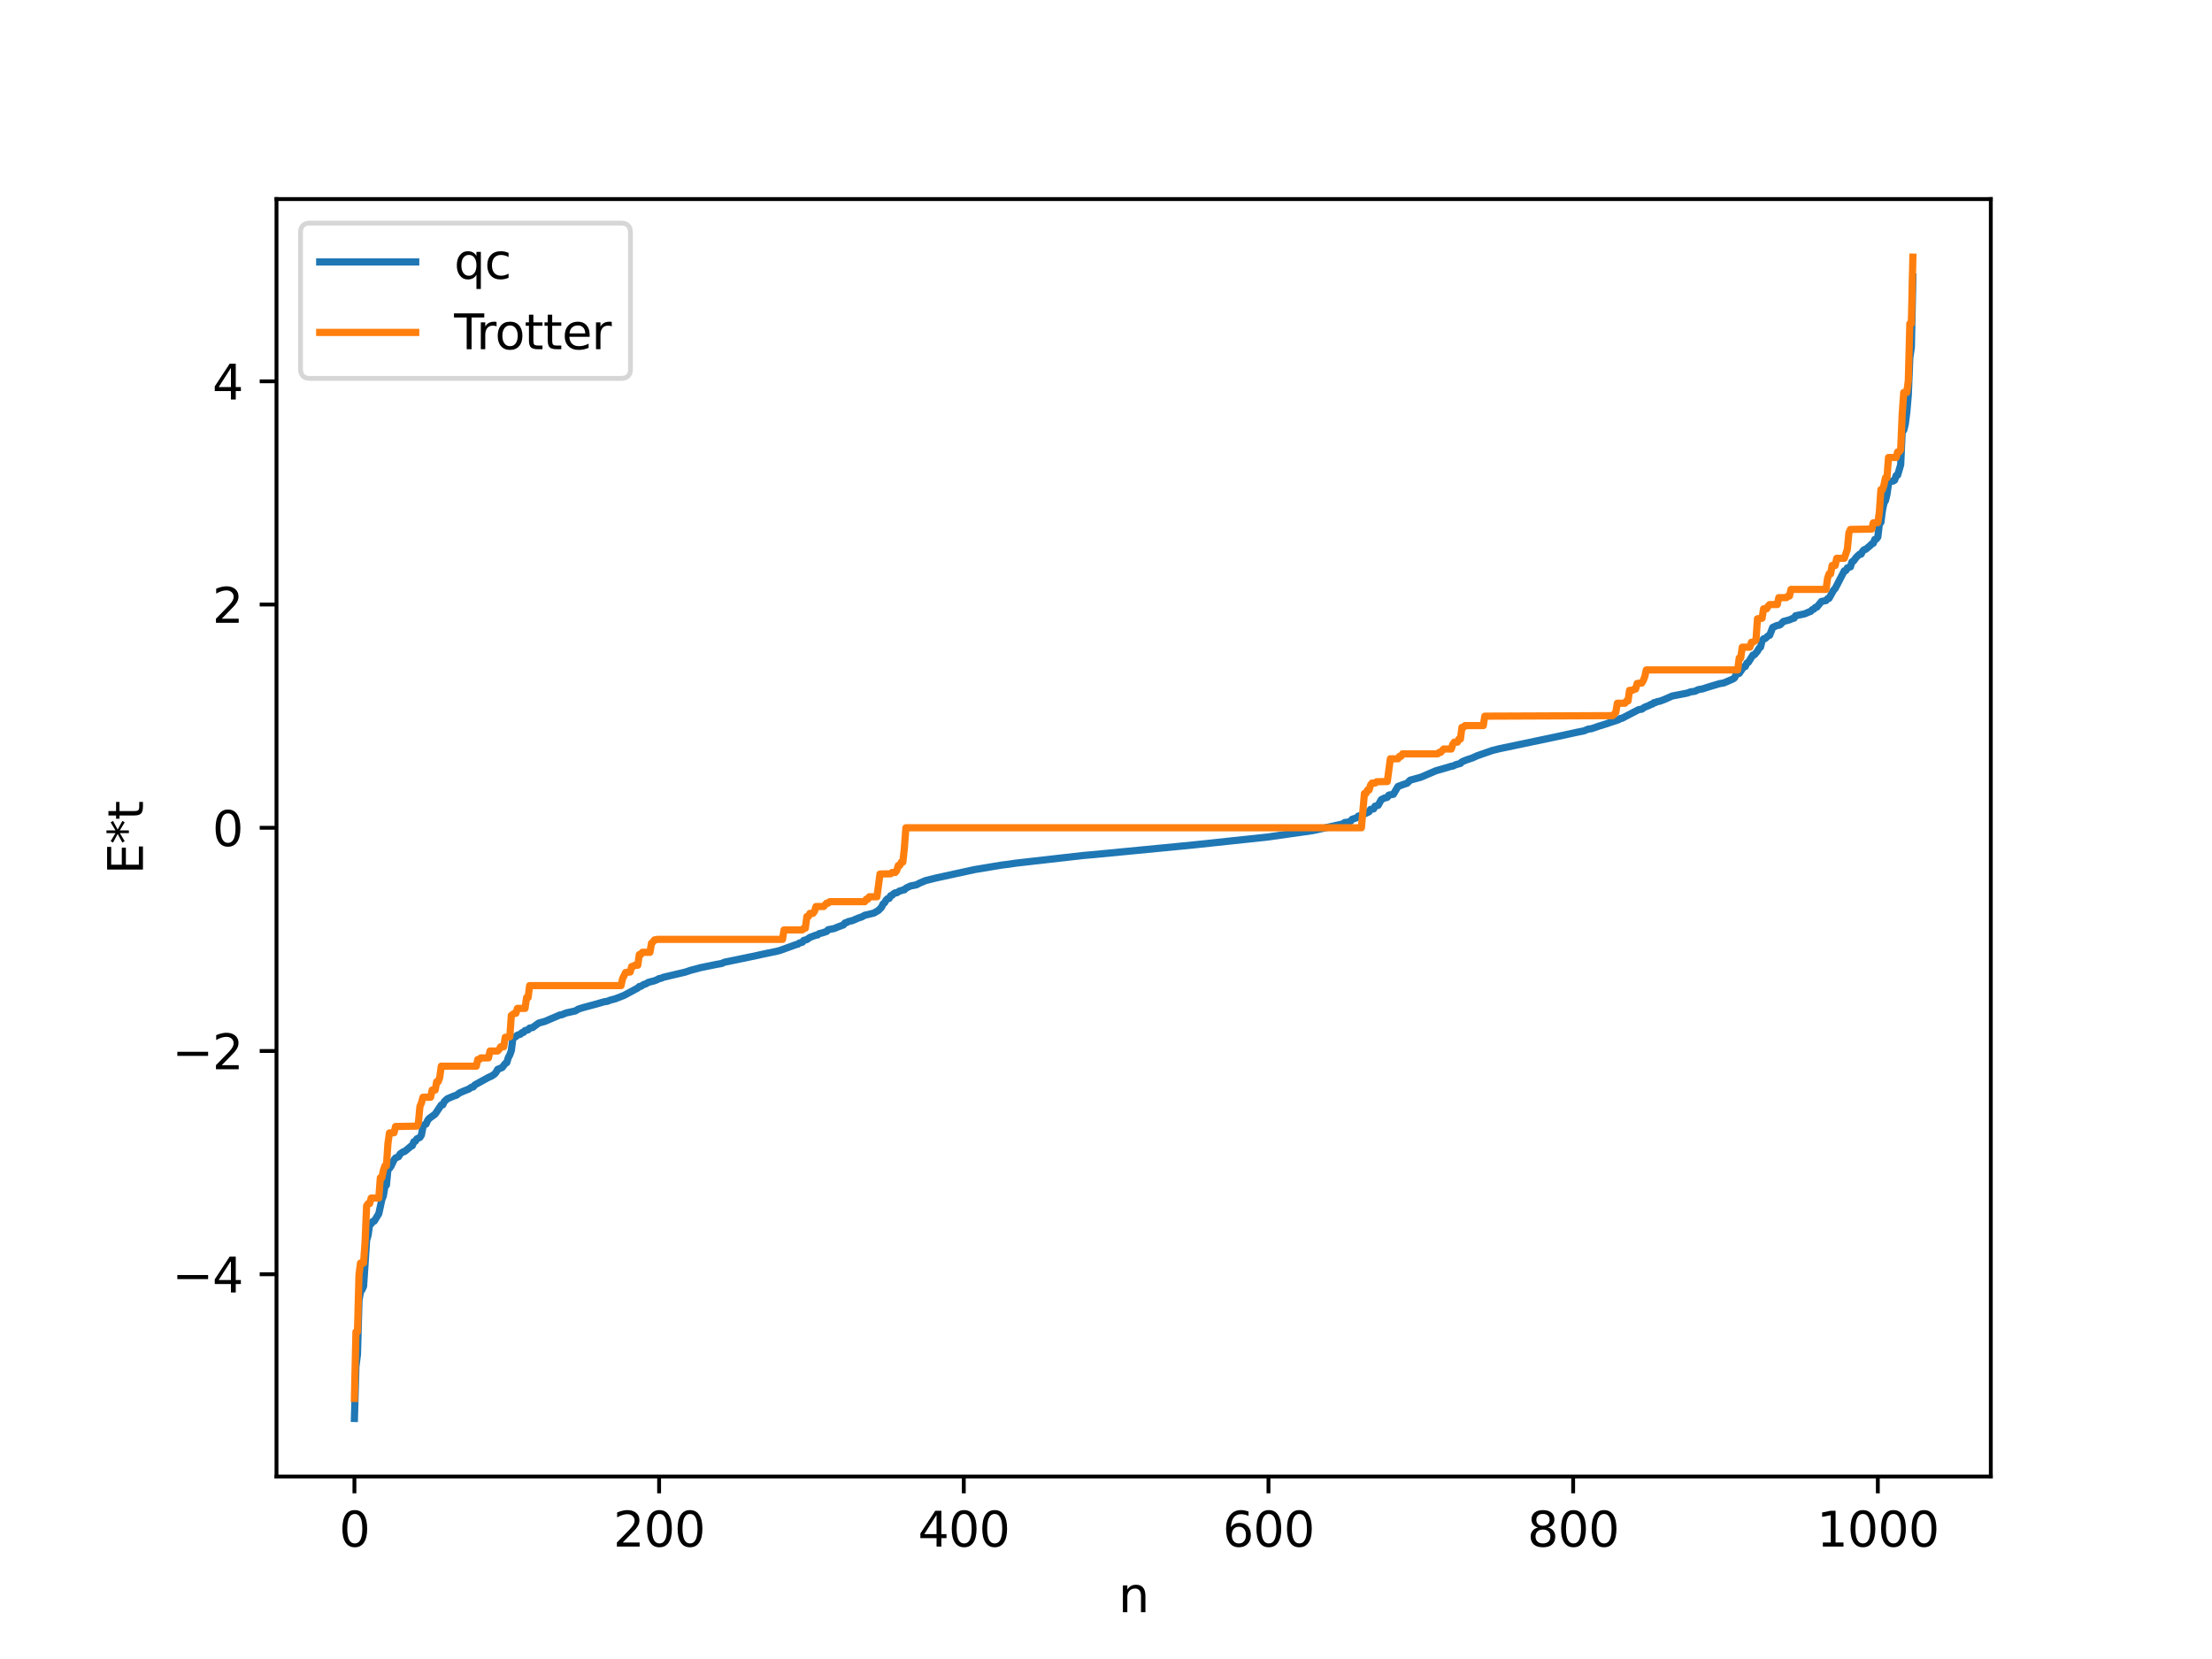 <?xml version="1.0" encoding="utf-8" standalone="no"?>
<!DOCTYPE svg PUBLIC "-//W3C//DTD SVG 1.1//EN"
  "http://www.w3.org/Graphics/SVG/1.1/DTD/svg11.dtd">
<svg xmlns:xlink="http://www.w3.org/1999/xlink" width="460.8pt" height="345.6pt" viewBox="0 0 460.8 345.6" xmlns="http://www.w3.org/2000/svg" version="1.1">
 <defs>
  <style type="text/css">*{stroke-linejoin: round; stroke-linecap: butt}</style>
 </defs>
 <g id="figure_1">
  <g id="patch_1">
   <path d="M 0 345.6 
L 460.8 345.6 
L 460.8 0 
L 0 0 
z
" style="fill: #ffffff"/>
  </g>
  <g id="axes_1">
   <g id="patch_2">
    <path d="M 57.6 307.584 
L 414.72 307.584 
L 414.72 41.472 
L 57.6 41.472 
z
" style="fill: #ffffff"/>
   </g>
   <g id="matplotlib.axis_1">
    <g id="xtick_1">
     <g id="line2d_1">
      <defs>
       <path id="m039eea556d" d="M 0 0 
L 0 3.5 
" style="stroke: #000000; stroke-width: 0.8"/>
      </defs>
      <g>
       <use xlink:href="#m039eea556d" x="73.833" y="307.584" style="stroke: #000000; stroke-width: 0.8"/>
      </g>
     </g>
     <g id="text_1">
      <!-- 0 -->
      <g transform="translate(70.651 322.182) scale(0.1 -0.1)">
       <defs>
        <path id="DejaVuSans-30" d="M 2034 4250 
Q 1547 4250 1301 3770 
Q 1056 3291 1056 2328 
Q 1056 1369 1301 889 
Q 1547 409 2034 409 
Q 2525 409 2770 889 
Q 3016 1369 3016 2328 
Q 3016 3291 2770 3770 
Q 2525 4250 2034 4250 
z
M 2034 4750 
Q 2819 4750 3233 4129 
Q 3647 3509 3647 2328 
Q 3647 1150 3233 529 
Q 2819 -91 2034 -91 
Q 1250 -91 836 529 
Q 422 1150 422 2328 
Q 422 3509 836 4129 
Q 1250 4750 2034 4750 
z
" transform="scale(0.016)"/>
       </defs>
       <use xlink:href="#DejaVuSans-30"/>
      </g>
     </g>
    </g>
    <g id="xtick_2">
     <g id="line2d_2">
      <g>
       <use xlink:href="#m039eea556d" x="137.304" y="307.584" style="stroke: #000000; stroke-width: 0.8"/>
      </g>
     </g>
     <g id="text_2">
      <!-- 200 -->
      <g transform="translate(127.76 322.182) scale(0.1 -0.1)">
       <defs>
        <path id="DejaVuSans-32" d="M 1228 531 
L 3431 531 
L 3431 0 
L 469 0 
L 469 531 
Q 828 903 1448 1529 
Q 2069 2156 2228 2338 
Q 2531 2678 2651 2914 
Q 2772 3150 2772 3378 
Q 2772 3750 2511 3984 
Q 2250 4219 1831 4219 
Q 1534 4219 1204 4116 
Q 875 4013 500 3803 
L 500 4441 
Q 881 4594 1212 4672 
Q 1544 4750 1819 4750 
Q 2544 4750 2975 4387 
Q 3406 4025 3406 3419 
Q 3406 3131 3298 2873 
Q 3191 2616 2906 2266 
Q 2828 2175 2409 1742 
Q 1991 1309 1228 531 
z
" transform="scale(0.016)"/>
       </defs>
       <use xlink:href="#DejaVuSans-32"/>
       <use xlink:href="#DejaVuSans-30" x="63.623"/>
       <use xlink:href="#DejaVuSans-30" x="127.246"/>
      </g>
     </g>
    </g>
    <g id="xtick_3">
     <g id="line2d_3">
      <g>
       <use xlink:href="#m039eea556d" x="200.775" y="307.584" style="stroke: #000000; stroke-width: 0.8"/>
      </g>
     </g>
     <g id="text_3">
      <!-- 400 -->
      <g transform="translate(191.231 322.182) scale(0.1 -0.1)">
       <defs>
        <path id="DejaVuSans-34" d="M 2419 4116 
L 825 1625 
L 2419 1625 
L 2419 4116 
z
M 2253 4666 
L 3047 4666 
L 3047 1625 
L 3713 1625 
L 3713 1100 
L 3047 1100 
L 3047 0 
L 2419 0 
L 2419 1100 
L 313 1100 
L 313 1709 
L 2253 4666 
z
" transform="scale(0.016)"/>
       </defs>
       <use xlink:href="#DejaVuSans-34"/>
       <use xlink:href="#DejaVuSans-30" x="63.623"/>
       <use xlink:href="#DejaVuSans-30" x="127.246"/>
      </g>
     </g>
    </g>
    <g id="xtick_4">
     <g id="line2d_4">
      <g>
       <use xlink:href="#m039eea556d" x="264.246" y="307.584" style="stroke: #000000; stroke-width: 0.8"/>
      </g>
     </g>
     <g id="text_4">
      <!-- 600 -->
      <g transform="translate(254.702 322.182) scale(0.1 -0.1)">
       <defs>
        <path id="DejaVuSans-36" d="M 2113 2584 
Q 1688 2584 1439 2293 
Q 1191 2003 1191 1497 
Q 1191 994 1439 701 
Q 1688 409 2113 409 
Q 2538 409 2786 701 
Q 3034 994 3034 1497 
Q 3034 2003 2786 2293 
Q 2538 2584 2113 2584 
z
M 3366 4563 
L 3366 3988 
Q 3128 4100 2886 4159 
Q 2644 4219 2406 4219 
Q 1781 4219 1451 3797 
Q 1122 3375 1075 2522 
Q 1259 2794 1537 2939 
Q 1816 3084 2150 3084 
Q 2853 3084 3261 2657 
Q 3669 2231 3669 1497 
Q 3669 778 3244 343 
Q 2819 -91 2113 -91 
Q 1303 -91 875 529 
Q 447 1150 447 2328 
Q 447 3434 972 4092 
Q 1497 4750 2381 4750 
Q 2619 4750 2861 4703 
Q 3103 4656 3366 4563 
z
" transform="scale(0.016)"/>
       </defs>
       <use xlink:href="#DejaVuSans-36"/>
       <use xlink:href="#DejaVuSans-30" x="63.623"/>
       <use xlink:href="#DejaVuSans-30" x="127.246"/>
      </g>
     </g>
    </g>
    <g id="xtick_5">
     <g id="line2d_5">
      <g>
       <use xlink:href="#m039eea556d" x="327.717" y="307.584" style="stroke: #000000; stroke-width: 0.8"/>
      </g>
     </g>
     <g id="text_5">
      <!-- 800 -->
      <g transform="translate(318.173 322.182) scale(0.1 -0.1)">
       <defs>
        <path id="DejaVuSans-38" d="M 2034 2216 
Q 1584 2216 1326 1975 
Q 1069 1734 1069 1313 
Q 1069 891 1326 650 
Q 1584 409 2034 409 
Q 2484 409 2743 651 
Q 3003 894 3003 1313 
Q 3003 1734 2745 1975 
Q 2488 2216 2034 2216 
z
M 1403 2484 
Q 997 2584 770 2862 
Q 544 3141 544 3541 
Q 544 4100 942 4425 
Q 1341 4750 2034 4750 
Q 2731 4750 3128 4425 
Q 3525 4100 3525 3541 
Q 3525 3141 3298 2862 
Q 3072 2584 2669 2484 
Q 3125 2378 3379 2068 
Q 3634 1759 3634 1313 
Q 3634 634 3220 271 
Q 2806 -91 2034 -91 
Q 1263 -91 848 271 
Q 434 634 434 1313 
Q 434 1759 690 2068 
Q 947 2378 1403 2484 
z
M 1172 3481 
Q 1172 3119 1398 2916 
Q 1625 2713 2034 2713 
Q 2441 2713 2670 2916 
Q 2900 3119 2900 3481 
Q 2900 3844 2670 4047 
Q 2441 4250 2034 4250 
Q 1625 4250 1398 4047 
Q 1172 3844 1172 3481 
z
" transform="scale(0.016)"/>
       </defs>
       <use xlink:href="#DejaVuSans-38"/>
       <use xlink:href="#DejaVuSans-30" x="63.623"/>
       <use xlink:href="#DejaVuSans-30" x="127.246"/>
      </g>
     </g>
    </g>
    <g id="xtick_6">
     <g id="line2d_6">
      <g>
       <use xlink:href="#m039eea556d" x="391.188" y="307.584" style="stroke: #000000; stroke-width: 0.8"/>
      </g>
     </g>
     <g id="text_6">
      <!-- 1000 -->
      <g transform="translate(378.463 322.182) scale(0.1 -0.1)">
       <defs>
        <path id="DejaVuSans-31" d="M 794 531 
L 1825 531 
L 1825 4091 
L 703 3866 
L 703 4441 
L 1819 4666 
L 2450 4666 
L 2450 531 
L 3481 531 
L 3481 0 
L 794 0 
L 794 531 
z
" transform="scale(0.016)"/>
       </defs>
       <use xlink:href="#DejaVuSans-31"/>
       <use xlink:href="#DejaVuSans-30" x="63.623"/>
       <use xlink:href="#DejaVuSans-30" x="127.246"/>
       <use xlink:href="#DejaVuSans-30" x="190.869"/>
      </g>
     </g>
    </g>
    <g id="text_7">
     <!-- n -->
     <g transform="translate(232.991 335.861) scale(0.1 -0.1)">
      <defs>
       <path id="DejaVuSans-6e" d="M 3513 2113 
L 3513 0 
L 2938 0 
L 2938 2094 
Q 2938 2591 2744 2837 
Q 2550 3084 2163 3084 
Q 1697 3084 1428 2787 
Q 1159 2491 1159 1978 
L 1159 0 
L 581 0 
L 581 3500 
L 1159 3500 
L 1159 2956 
Q 1366 3272 1645 3428 
Q 1925 3584 2291 3584 
Q 2894 3584 3203 3211 
Q 3513 2838 3513 2113 
z
" transform="scale(0.016)"/>
      </defs>
      <use xlink:href="#DejaVuSans-6e"/>
     </g>
    </g>
   </g>
   <g id="matplotlib.axis_2">
    <g id="ytick_1">
     <g id="line2d_7">
      <defs>
       <path id="m623ccf7243" d="M 0 0 
L -3.5 0 
" style="stroke: #000000; stroke-width: 0.8"/>
      </defs>
      <g>
       <use xlink:href="#m623ccf7243" x="57.6" y="265.448" style="stroke: #000000; stroke-width: 0.8"/>
      </g>
     </g>
     <g id="text_8">
      <!-- −4 -->
      <g transform="translate(35.858 269.247) scale(0.1 -0.1)">
       <defs>
        <path id="DejaVuSans-2212" d="M 678 2272 
L 4684 2272 
L 4684 1741 
L 678 1741 
L 678 2272 
z
" transform="scale(0.016)"/>
       </defs>
       <use xlink:href="#DejaVuSans-2212"/>
       <use xlink:href="#DejaVuSans-34" x="83.789"/>
      </g>
     </g>
    </g>
    <g id="ytick_2">
     <g id="line2d_8">
      <g>
       <use xlink:href="#m623ccf7243" x="57.6" y="218.944" style="stroke: #000000; stroke-width: 0.8"/>
      </g>
     </g>
     <g id="text_9">
      <!-- −2 -->
      <g transform="translate(35.858 222.743) scale(0.1 -0.1)">
       <use xlink:href="#DejaVuSans-2212"/>
       <use xlink:href="#DejaVuSans-32" x="83.789"/>
      </g>
     </g>
    </g>
    <g id="ytick_3">
     <g id="line2d_9">
      <g>
       <use xlink:href="#m623ccf7243" x="57.6" y="172.44" style="stroke: #000000; stroke-width: 0.8"/>
      </g>
     </g>
     <g id="text_10">
      <!-- 0 -->
      <g transform="translate(44.237 176.24) scale(0.1 -0.1)">
       <use xlink:href="#DejaVuSans-30"/>
      </g>
     </g>
    </g>
    <g id="ytick_4">
     <g id="line2d_10">
      <g>
       <use xlink:href="#m623ccf7243" x="57.6" y="125.937" style="stroke: #000000; stroke-width: 0.8"/>
      </g>
     </g>
     <g id="text_11">
      <!-- 2 -->
      <g transform="translate(44.237 129.736) scale(0.1 -0.1)">
       <use xlink:href="#DejaVuSans-32"/>
      </g>
     </g>
    </g>
    <g id="ytick_5">
     <g id="line2d_11">
      <g>
       <use xlink:href="#m623ccf7243" x="57.6" y="79.433" style="stroke: #000000; stroke-width: 0.8"/>
      </g>
     </g>
     <g id="text_12">
      <!-- 4 -->
      <g transform="translate(44.237 83.233) scale(0.1 -0.1)">
       <use xlink:href="#DejaVuSans-34"/>
      </g>
     </g>
    </g>
    <g id="text_13">
     <!-- E*t -->
     <g transform="translate(29.778 182.148) rotate(-90) scale(0.1 -0.1)">
      <defs>
       <path id="DejaVuSans-45" d="M 628 4666 
L 3578 4666 
L 3578 4134 
L 1259 4134 
L 1259 2753 
L 3481 2753 
L 3481 2222 
L 1259 2222 
L 1259 531 
L 3634 531 
L 3634 0 
L 628 0 
L 628 4666 
z
" transform="scale(0.016)"/>
       <path id="DejaVuSans-2a" d="M 3009 3897 
L 1888 3291 
L 3009 2681 
L 2828 2375 
L 1778 3009 
L 1778 1831 
L 1422 1831 
L 1422 3009 
L 372 2375 
L 191 2681 
L 1313 3291 
L 191 3897 
L 372 4206 
L 1422 3572 
L 1422 4750 
L 1778 4750 
L 1778 3572 
L 2828 4206 
L 3009 3897 
z
" transform="scale(0.016)"/>
       <path id="DejaVuSans-74" d="M 1172 4494 
L 1172 3500 
L 2356 3500 
L 2356 3053 
L 1172 3053 
L 1172 1153 
Q 1172 725 1289 603 
Q 1406 481 1766 481 
L 2356 481 
L 2356 0 
L 1766 0 
Q 1100 0 847 248 
Q 594 497 594 1153 
L 594 3053 
L 172 3053 
L 172 3500 
L 594 3500 
L 594 4494 
L 1172 4494 
z
" transform="scale(0.016)"/>
      </defs>
      <use xlink:href="#DejaVuSans-45"/>
      <use xlink:href="#DejaVuSans-2a" x="63.184"/>
      <use xlink:href="#DejaVuSans-74" x="113.184"/>
     </g>
    </g>
   </g>
   <g id="line2d_12">
    <path d="M 73.833 295.488 
L 74.15 284.631 
L 74.467 282.147 
L 74.785 270.851 
L 75.102 269.095 
L 75.42 268.661 
L 75.737 267.984 
L 76.372 258.38 
L 76.689 257.317 
L 77.006 255.002 
L 77.324 254.948 
L 77.641 254.464 
L 77.958 254.386 
L 78.91 252.833 
L 79.545 249.906 
L 79.862 249.107 
L 80.18 247.198 
L 80.497 246.885 
L 80.815 243.599 
L 81.132 243.386 
L 81.449 242.951 
L 82.084 241.617 
L 82.401 241.222 
L 83.036 240.953 
L 83.353 240.387 
L 83.988 239.939 
L 84.305 239.867 
L 85.258 239.084 
L 85.575 238.786 
L 85.892 238.671 
L 86.21 237.848 
L 86.527 237.742 
L 86.844 237.241 
L 87.479 236.939 
L 87.796 236.421 
L 88.114 234.702 
L 88.431 234.295 
L 88.748 234.168 
L 89.066 233.433 
L 89.383 233.011 
L 90.653 232.084 
L 91.922 230.185 
L 92.239 230.157 
L 92.557 229.475 
L 93.191 228.896 
L 94.461 228.357 
L 95.096 228.141 
L 95.73 227.673 
L 96.682 227.26 
L 97.634 226.883 
L 98.269 226.461 
L 98.586 226.432 
L 98.904 226.018 
L 101.76 224.441 
L 102.395 224.17 
L 103.029 223.741 
L 103.347 223.355 
L 103.664 222.777 
L 104.616 222.379 
L 105.251 221.556 
L 105.568 221.371 
L 105.886 220.332 
L 106.203 219.743 
L 106.52 218.855 
L 106.838 216.309 
L 107.472 215.925 
L 107.79 215.642 
L 108.424 215.436 
L 108.742 215.113 
L 109.059 215.065 
L 109.377 214.682 
L 110.011 214.534 
L 110.329 214.171 
L 110.963 214.052 
L 111.598 213.577 
L 112.233 213.123 
L 113.502 212.776 
L 116.676 211.423 
L 116.993 211.404 
L 117.945 211.013 
L 119.849 210.598 
L 120.484 210.212 
L 121.436 209.912 
L 124.292 209.141 
L 125.244 208.865 
L 125.879 208.685 
L 126.514 208.59 
L 127.148 208.339 
L 128.1 208.098 
L 130.005 207.358 
L 132.861 205.818 
L 133.178 205.508 
L 133.496 205.475 
L 134.13 205.069 
L 134.448 204.998 
L 135.082 204.634 
L 135.717 204.475 
L 136.352 204.308 
L 136.986 204.048 
L 137.304 203.853 
L 137.621 203.829 
L 138.256 203.566 
L 142.699 202.521 
L 143.968 202.1 
L 144.603 201.946 
L 145.872 201.594 
L 149.363 200.883 
L 150.315 200.719 
L 150.95 200.439 
L 153.806 199.855 
L 157.615 199.062 
L 159.201 198.708 
L 161.74 198.186 
L 162.375 198.023 
L 163.01 197.802 
L 165.866 196.761 
L 166.183 196.706 
L 166.5 196.45 
L 167.135 196.289 
L 167.453 195.894 
L 168.087 195.735 
L 168.722 195.272 
L 169.991 194.8 
L 170.309 194.781 
L 170.626 194.494 
L 171.261 194.349 
L 172.213 194.034 
L 172.53 193.677 
L 173.8 193.423 
L 174.434 193.15 
L 175.704 192.677 
L 176.021 192.26 
L 176.339 192.21 
L 176.656 192.002 
L 177.608 191.766 
L 178.877 191.217 
L 179.512 191.019 
L 180.147 190.664 
L 181.416 190.364 
L 182.051 190.206 
L 183.003 189.649 
L 183.638 188.986 
L 183.955 188.313 
L 184.272 188.078 
L 184.59 187.507 
L 184.907 187.209 
L 185.224 187.166 
L 185.542 186.588 
L 185.859 186.499 
L 186.177 186.161 
L 186.494 185.992 
L 186.811 185.985 
L 187.446 185.584 
L 187.763 185.545 
L 188.081 185.389 
L 188.398 185.371 
L 188.715 185.027 
L 189.667 184.57 
L 190.937 184.314 
L 191.572 183.965 
L 192.841 183.432 
L 195.062 182.886 
L 202.996 181.156 
L 207.122 180.467 
L 208.709 180.207 
L 210.296 180.01 
L 211.565 179.815 
L 225.846 178.193 
L 227.75 178.033 
L 245.205 176.349 
L 249.013 175.972 
L 263.929 174.383 
L 273.449 173.036 
L 279.796 171.623 
L 280.114 171.347 
L 280.748 171.278 
L 281.383 171.044 
L 281.7 170.66 
L 282.653 170.352 
L 282.97 170.008 
L 283.605 169.878 
L 285.191 169.104 
L 285.509 168.609 
L 286.143 168.511 
L 286.461 167.928 
L 287.096 167.767 
L 287.73 166.595 
L 288.365 166.262 
L 289 166.101 
L 289.317 165.639 
L 290.269 165.462 
L 291.221 163.84 
L 292.173 163.481 
L 293.125 163.159 
L 293.76 162.526 
L 295.981 161.913 
L 297.251 161.37 
L 299.155 160.553 
L 301.377 159.918 
L 302.329 159.626 
L 302.646 159.597 
L 303.281 159.295 
L 304.233 159.034 
L 304.55 158.696 
L 305.502 158.302 
L 306.772 157.873 
L 307.724 157.44 
L 310.897 156.33 
L 312.484 155.943 
L 323.591 153.612 
L 324.226 153.478 
L 328.669 152.512 
L 329.939 152.262 
L 330.891 151.881 
L 331.525 151.804 
L 333.112 151.257 
L 333.747 151.072 
L 337.238 149.914 
L 337.555 149.651 
L 337.872 149.645 
L 341.363 147.829 
L 341.998 147.741 
L 342.633 147.313 
L 343.585 146.937 
L 343.902 146.728 
L 344.22 146.677 
L 344.537 146.378 
L 344.854 146.361 
L 345.172 146.184 
L 345.806 146.063 
L 346.758 145.701 
L 348.345 144.997 
L 351.519 144.375 
L 352.153 144.135 
L 353.105 144 
L 353.74 143.676 
L 354.692 143.508 
L 355.644 143.19 
L 358.183 142.426 
L 359.135 142.257 
L 361.039 141.434 
L 361.357 141.186 
L 361.674 140.496 
L 362.309 140.278 
L 363.261 138.899 
L 363.578 138.842 
L 363.896 138.134 
L 364.213 137.967 
L 365.165 136.456 
L 365.482 136.393 
L 366.117 135.639 
L 366.434 135.062 
L 366.752 134.798 
L 367.069 133.51 
L 367.386 133.069 
L 367.704 133.029 
L 368.339 132.455 
L 368.656 132.337 
L 369.291 130.697 
L 370.243 130.274 
L 370.56 130.26 
L 370.877 130.126 
L 371.512 129.466 
L 372.781 129.127 
L 373.416 128.839 
L 373.734 128.781 
L 374.051 128.273 
L 375.955 127.872 
L 376.907 127.463 
L 377.224 127.358 
L 377.542 126.995 
L 377.859 126.887 
L 378.177 126.522 
L 378.494 126.466 
L 379.446 125.294 
L 380.398 125.109 
L 380.715 124.721 
L 381.033 124.633 
L 381.985 122.909 
L 382.302 122.595 
L 384.206 118.915 
L 384.524 118.864 
L 384.841 118.291 
L 385.476 118.094 
L 385.793 117.044 
L 386.11 116.884 
L 386.745 116.04 
L 387.38 115.458 
L 387.697 115.442 
L 388.015 114.833 
L 388.332 114.508 
L 388.649 114.441 
L 389.601 113.647 
L 389.919 113.304 
L 390.236 113.175 
L 390.553 112.374 
L 390.871 112.296 
L 391.188 111.864 
L 391.505 109.154 
L 391.823 108.812 
L 392.14 106.359 
L 392.458 104.819 
L 392.775 104.274 
L 393.092 102.991 
L 393.41 100.782 
L 393.727 100.368 
L 394.044 100.232 
L 394.362 100.224 
L 394.679 100.032 
L 394.996 99.076 
L 395.314 98.971 
L 395.948 96.809 
L 396.266 89.855 
L 396.583 89.609 
L 396.9 88.365 
L 397.218 85.915 
L 397.535 82.221 
L 397.853 74.492 
L 398.17 72.332 
L 398.487 57.708 
L 398.487 57.708 
" clip-path="url(#p7b0e967f55)" style="fill: none; stroke: #1f77b4; stroke-width: 1.5; stroke-linecap: square"/>
   </g>
   <g id="line2d_13">
    <path d="M 73.833 291.313 
L 74.15 277.442 
L 74.467 277.442 
L 74.785 265.585 
L 75.102 263.122 
L 75.737 263.122 
L 76.054 258.686 
L 76.372 251.196 
L 76.689 250.737 
L 77.006 250.737 
L 77.324 249.578 
L 78.91 249.578 
L 79.228 245.353 
L 79.545 245.353 
L 79.862 243.823 
L 80.18 242.878 
L 80.497 242.878 
L 80.815 238.206 
L 81.132 236.007 
L 82.084 235.969 
L 82.401 234.668 
L 86.844 234.594 
L 87.162 233.881 
L 87.479 230.496 
L 87.796 229.747 
L 88.114 228.575 
L 89.7 228.575 
L 90.018 227.078 
L 90.653 227.078 
L 90.97 225.338 
L 91.287 225.338 
L 91.605 224.432 
L 91.922 222.101 
L 99.221 222.101 
L 99.539 220.712 
L 99.856 220.712 
L 100.173 220.384 
L 101.76 220.384 
L 102.077 218.944 
L 103.664 218.944 
L 103.981 218.619 
L 104.299 218.058 
L 104.934 218.058 
L 105.251 216.084 
L 106.203 215.984 
L 106.52 211.529 
L 107.155 211.089 
L 107.472 211.089 
L 107.79 210.063 
L 109.377 210.063 
L 109.694 207.811 
L 110.011 207.811 
L 110.329 205.323 
L 129.37 205.323 
L 129.687 203.91 
L 130.322 202.58 
L 131.274 202.496 
L 131.591 201.339 
L 131.909 201.339 
L 132.226 201.075 
L 132.861 201.075 
L 133.178 198.849 
L 133.496 198.849 
L 133.813 198.383 
L 135.4 198.383 
L 135.717 196.485 
L 136.034 196.229 
L 136.352 195.8 
L 136.986 195.692 
L 163.01 195.692 
L 163.327 193.722 
L 167.135 193.722 
L 167.453 193.362 
L 167.77 193.362 
L 168.087 190.924 
L 168.405 190.924 
L 168.722 190.273 
L 169.357 190.273 
L 169.674 189.853 
L 169.991 188.847 
L 171.578 188.847 
L 172.213 188.138 
L 172.53 188.138 
L 172.848 187.837 
L 180.147 187.837 
L 180.464 187.319 
L 180.781 187.319 
L 181.099 186.811 
L 182.686 186.811 
L 183.32 182.072 
L 185.542 182.029 
L 185.859 181.754 
L 186.494 181.754 
L 186.811 181.338 
L 187.129 180.296 
L 187.446 180.296 
L 187.763 179.59 
L 188.081 179.59 
L 188.398 176.643 
L 188.715 172.44 
L 283.605 172.44 
L 284.239 165.291 
L 284.557 165.291 
L 284.874 164.585 
L 285.191 164.585 
L 285.509 163.543 
L 285.826 163.127 
L 286.461 163.127 
L 286.778 162.851 
L 289 162.809 
L 289.634 158.07 
L 291.221 158.07 
L 291.539 157.562 
L 291.856 157.562 
L 292.173 157.044 
L 299.472 157.044 
L 299.79 156.743 
L 300.107 156.743 
L 300.742 156.034 
L 302.329 156.034 
L 302.646 155.028 
L 302.963 154.608 
L 303.598 154.608 
L 303.915 153.957 
L 304.233 153.957 
L 304.55 151.519 
L 304.867 151.519 
L 305.185 151.159 
L 308.993 151.159 
L 309.31 149.189 
L 335.968 149.081 
L 336.603 148.396 
L 336.92 146.498 
L 338.507 146.498 
L 338.824 146.032 
L 339.142 146.032 
L 339.459 143.806 
L 340.094 143.806 
L 340.411 143.542 
L 340.729 143.542 
L 341.046 142.385 
L 341.681 142.3 
L 341.998 142.3 
L 342.315 141.786 
L 342.633 140.971 
L 342.95 139.558 
L 361.991 139.557 
L 362.309 137.07 
L 362.626 137.07 
L 362.943 134.818 
L 364.53 134.818 
L 364.848 133.792 
L 365.165 133.792 
L 365.8 133.352 
L 366.117 128.897 
L 367.069 128.797 
L 367.386 126.823 
L 368.021 126.823 
L 368.339 126.262 
L 368.656 125.937 
L 370.243 125.937 
L 370.56 124.497 
L 372.147 124.497 
L 372.464 124.169 
L 372.781 124.169 
L 373.099 122.78 
L 380.398 122.78 
L 380.715 120.449 
L 381.033 119.543 
L 381.35 119.543 
L 381.667 117.803 
L 382.302 117.803 
L 382.62 116.306 
L 384.206 116.306 
L 384.841 114.385 
L 385.158 111 
L 385.476 110.287 
L 389.919 110.213 
L 390.236 108.912 
L 391.188 108.874 
L 391.505 106.675 
L 391.823 102.003 
L 392.14 102.003 
L 392.458 101.058 
L 392.775 99.528 
L 393.092 99.528 
L 393.41 95.303 
L 394.996 95.303 
L 395.314 94.144 
L 395.631 94.144 
L 395.948 93.685 
L 396.266 86.195 
L 396.583 81.759 
L 397.218 81.759 
L 397.535 79.296 
L 397.853 67.439 
L 398.17 67.439 
L 398.487 53.568 
L 398.487 53.568 
" clip-path="url(#p7b0e967f55)" style="fill: none; stroke: #ff7f0e; stroke-width: 1.5; stroke-linecap: square"/>
   </g>
   <g id="patch_3">
    <path d="M 57.6 307.584 
L 57.6 41.472 
" style="fill: none; stroke: #000000; stroke-width: 0.8; stroke-linejoin: miter; stroke-linecap: square"/>
   </g>
   <g id="patch_4">
    <path d="M 414.72 307.584 
L 414.72 41.472 
" style="fill: none; stroke: #000000; stroke-width: 0.8; stroke-linejoin: miter; stroke-linecap: square"/>
   </g>
   <g id="patch_5">
    <path d="M 57.6 307.584 
L 414.72 307.584 
" style="fill: none; stroke: #000000; stroke-width: 0.8; stroke-linejoin: miter; stroke-linecap: square"/>
   </g>
   <g id="patch_6">
    <path d="M 57.6 41.472 
L 414.72 41.472 
" style="fill: none; stroke: #000000; stroke-width: 0.8; stroke-linejoin: miter; stroke-linecap: square"/>
   </g>
   <g id="legend_1">
    <g id="patch_7">
     <path d="M 64.6 78.828 
L 129.342 78.828 
Q 131.342 78.828 131.342 76.828 
L 131.342 48.472 
Q 131.342 46.472 129.342 46.472 
L 64.6 46.472 
Q 62.6 46.472 62.6 48.472 
L 62.6 76.828 
Q 62.6 78.828 64.6 78.828 
z
" style="fill: #ffffff; opacity: 0.8; stroke: #cccccc; stroke-linejoin: miter"/>
    </g>
    <g id="line2d_14">
     <path d="M 66.6 54.57 
L 76.6 54.57 
L 86.6 54.57 
" style="fill: none; stroke: #1f77b4; stroke-width: 1.5; stroke-linecap: square"/>
    </g>
    <g id="text_14">
     <!-- qc -->
     <g transform="translate(94.6 58.07) scale(0.1 -0.1)">
      <defs>
       <path id="DejaVuSans-71" d="M 947 1747 
Q 947 1113 1208 752 
Q 1469 391 1925 391 
Q 2381 391 2643 752 
Q 2906 1113 2906 1747 
Q 2906 2381 2643 2742 
Q 2381 3103 1925 3103 
Q 1469 3103 1208 2742 
Q 947 2381 947 1747 
z
M 2906 525 
Q 2725 213 2448 61 
Q 2172 -91 1784 -91 
Q 1150 -91 751 415 
Q 353 922 353 1747 
Q 353 2572 751 3078 
Q 1150 3584 1784 3584 
Q 2172 3584 2448 3432 
Q 2725 3281 2906 2969 
L 2906 3500 
L 3481 3500 
L 3481 -1331 
L 2906 -1331 
L 2906 525 
z
" transform="scale(0.016)"/>
       <path id="DejaVuSans-63" d="M 3122 3366 
L 3122 2828 
Q 2878 2963 2633 3030 
Q 2388 3097 2138 3097 
Q 1578 3097 1268 2742 
Q 959 2388 959 1747 
Q 959 1106 1268 751 
Q 1578 397 2138 397 
Q 2388 397 2633 464 
Q 2878 531 3122 666 
L 3122 134 
Q 2881 22 2623 -34 
Q 2366 -91 2075 -91 
Q 1284 -91 818 406 
Q 353 903 353 1747 
Q 353 2603 823 3093 
Q 1294 3584 2113 3584 
Q 2378 3584 2631 3529 
Q 2884 3475 3122 3366 
z
" transform="scale(0.016)"/>
      </defs>
      <use xlink:href="#DejaVuSans-71"/>
      <use xlink:href="#DejaVuSans-63" x="63.477"/>
     </g>
    </g>
    <g id="line2d_15">
     <path d="M 66.6 69.249 
L 76.6 69.249 
L 86.6 69.249 
" style="fill: none; stroke: #ff7f0e; stroke-width: 1.5; stroke-linecap: square"/>
    </g>
    <g id="text_15">
     <!-- Trotter -->
     <g transform="translate(94.6 72.749) scale(0.1 -0.1)">
      <defs>
       <path id="DejaVuSans-54" d="M -19 4666 
L 3928 4666 
L 3928 4134 
L 2272 4134 
L 2272 0 
L 1638 0 
L 1638 4134 
L -19 4134 
L -19 4666 
z
" transform="scale(0.016)"/>
       <path id="DejaVuSans-72" d="M 2631 2963 
Q 2534 3019 2420 3045 
Q 2306 3072 2169 3072 
Q 1681 3072 1420 2755 
Q 1159 2438 1159 1844 
L 1159 0 
L 581 0 
L 581 3500 
L 1159 3500 
L 1159 2956 
Q 1341 3275 1631 3429 
Q 1922 3584 2338 3584 
Q 2397 3584 2469 3576 
Q 2541 3569 2628 3553 
L 2631 2963 
z
" transform="scale(0.016)"/>
       <path id="DejaVuSans-6f" d="M 1959 3097 
Q 1497 3097 1228 2736 
Q 959 2375 959 1747 
Q 959 1119 1226 758 
Q 1494 397 1959 397 
Q 2419 397 2687 759 
Q 2956 1122 2956 1747 
Q 2956 2369 2687 2733 
Q 2419 3097 1959 3097 
z
M 1959 3584 
Q 2709 3584 3137 3096 
Q 3566 2609 3566 1747 
Q 3566 888 3137 398 
Q 2709 -91 1959 -91 
Q 1206 -91 779 398 
Q 353 888 353 1747 
Q 353 2609 779 3096 
Q 1206 3584 1959 3584 
z
" transform="scale(0.016)"/>
       <path id="DejaVuSans-65" d="M 3597 1894 
L 3597 1613 
L 953 1613 
Q 991 1019 1311 708 
Q 1631 397 2203 397 
Q 2534 397 2845 478 
Q 3156 559 3463 722 
L 3463 178 
Q 3153 47 2828 -22 
Q 2503 -91 2169 -91 
Q 1331 -91 842 396 
Q 353 884 353 1716 
Q 353 2575 817 3079 
Q 1281 3584 2069 3584 
Q 2775 3584 3186 3129 
Q 3597 2675 3597 1894 
z
M 3022 2063 
Q 3016 2534 2758 2815 
Q 2500 3097 2075 3097 
Q 1594 3097 1305 2825 
Q 1016 2553 972 2059 
L 3022 2063 
z
" transform="scale(0.016)"/>
      </defs>
      <use xlink:href="#DejaVuSans-54"/>
      <use xlink:href="#DejaVuSans-72" x="46.334"/>
      <use xlink:href="#DejaVuSans-6f" x="85.197"/>
      <use xlink:href="#DejaVuSans-74" x="146.379"/>
      <use xlink:href="#DejaVuSans-74" x="185.588"/>
      <use xlink:href="#DejaVuSans-65" x="224.797"/>
      <use xlink:href="#DejaVuSans-72" x="286.32"/>
     </g>
    </g>
   </g>
  </g>
 </g>
 <defs>
  <clipPath id="p7b0e967f55">
   <rect x="57.6" y="41.472" width="357.12" height="266.112"/>
  </clipPath>
 </defs>
</svg>
